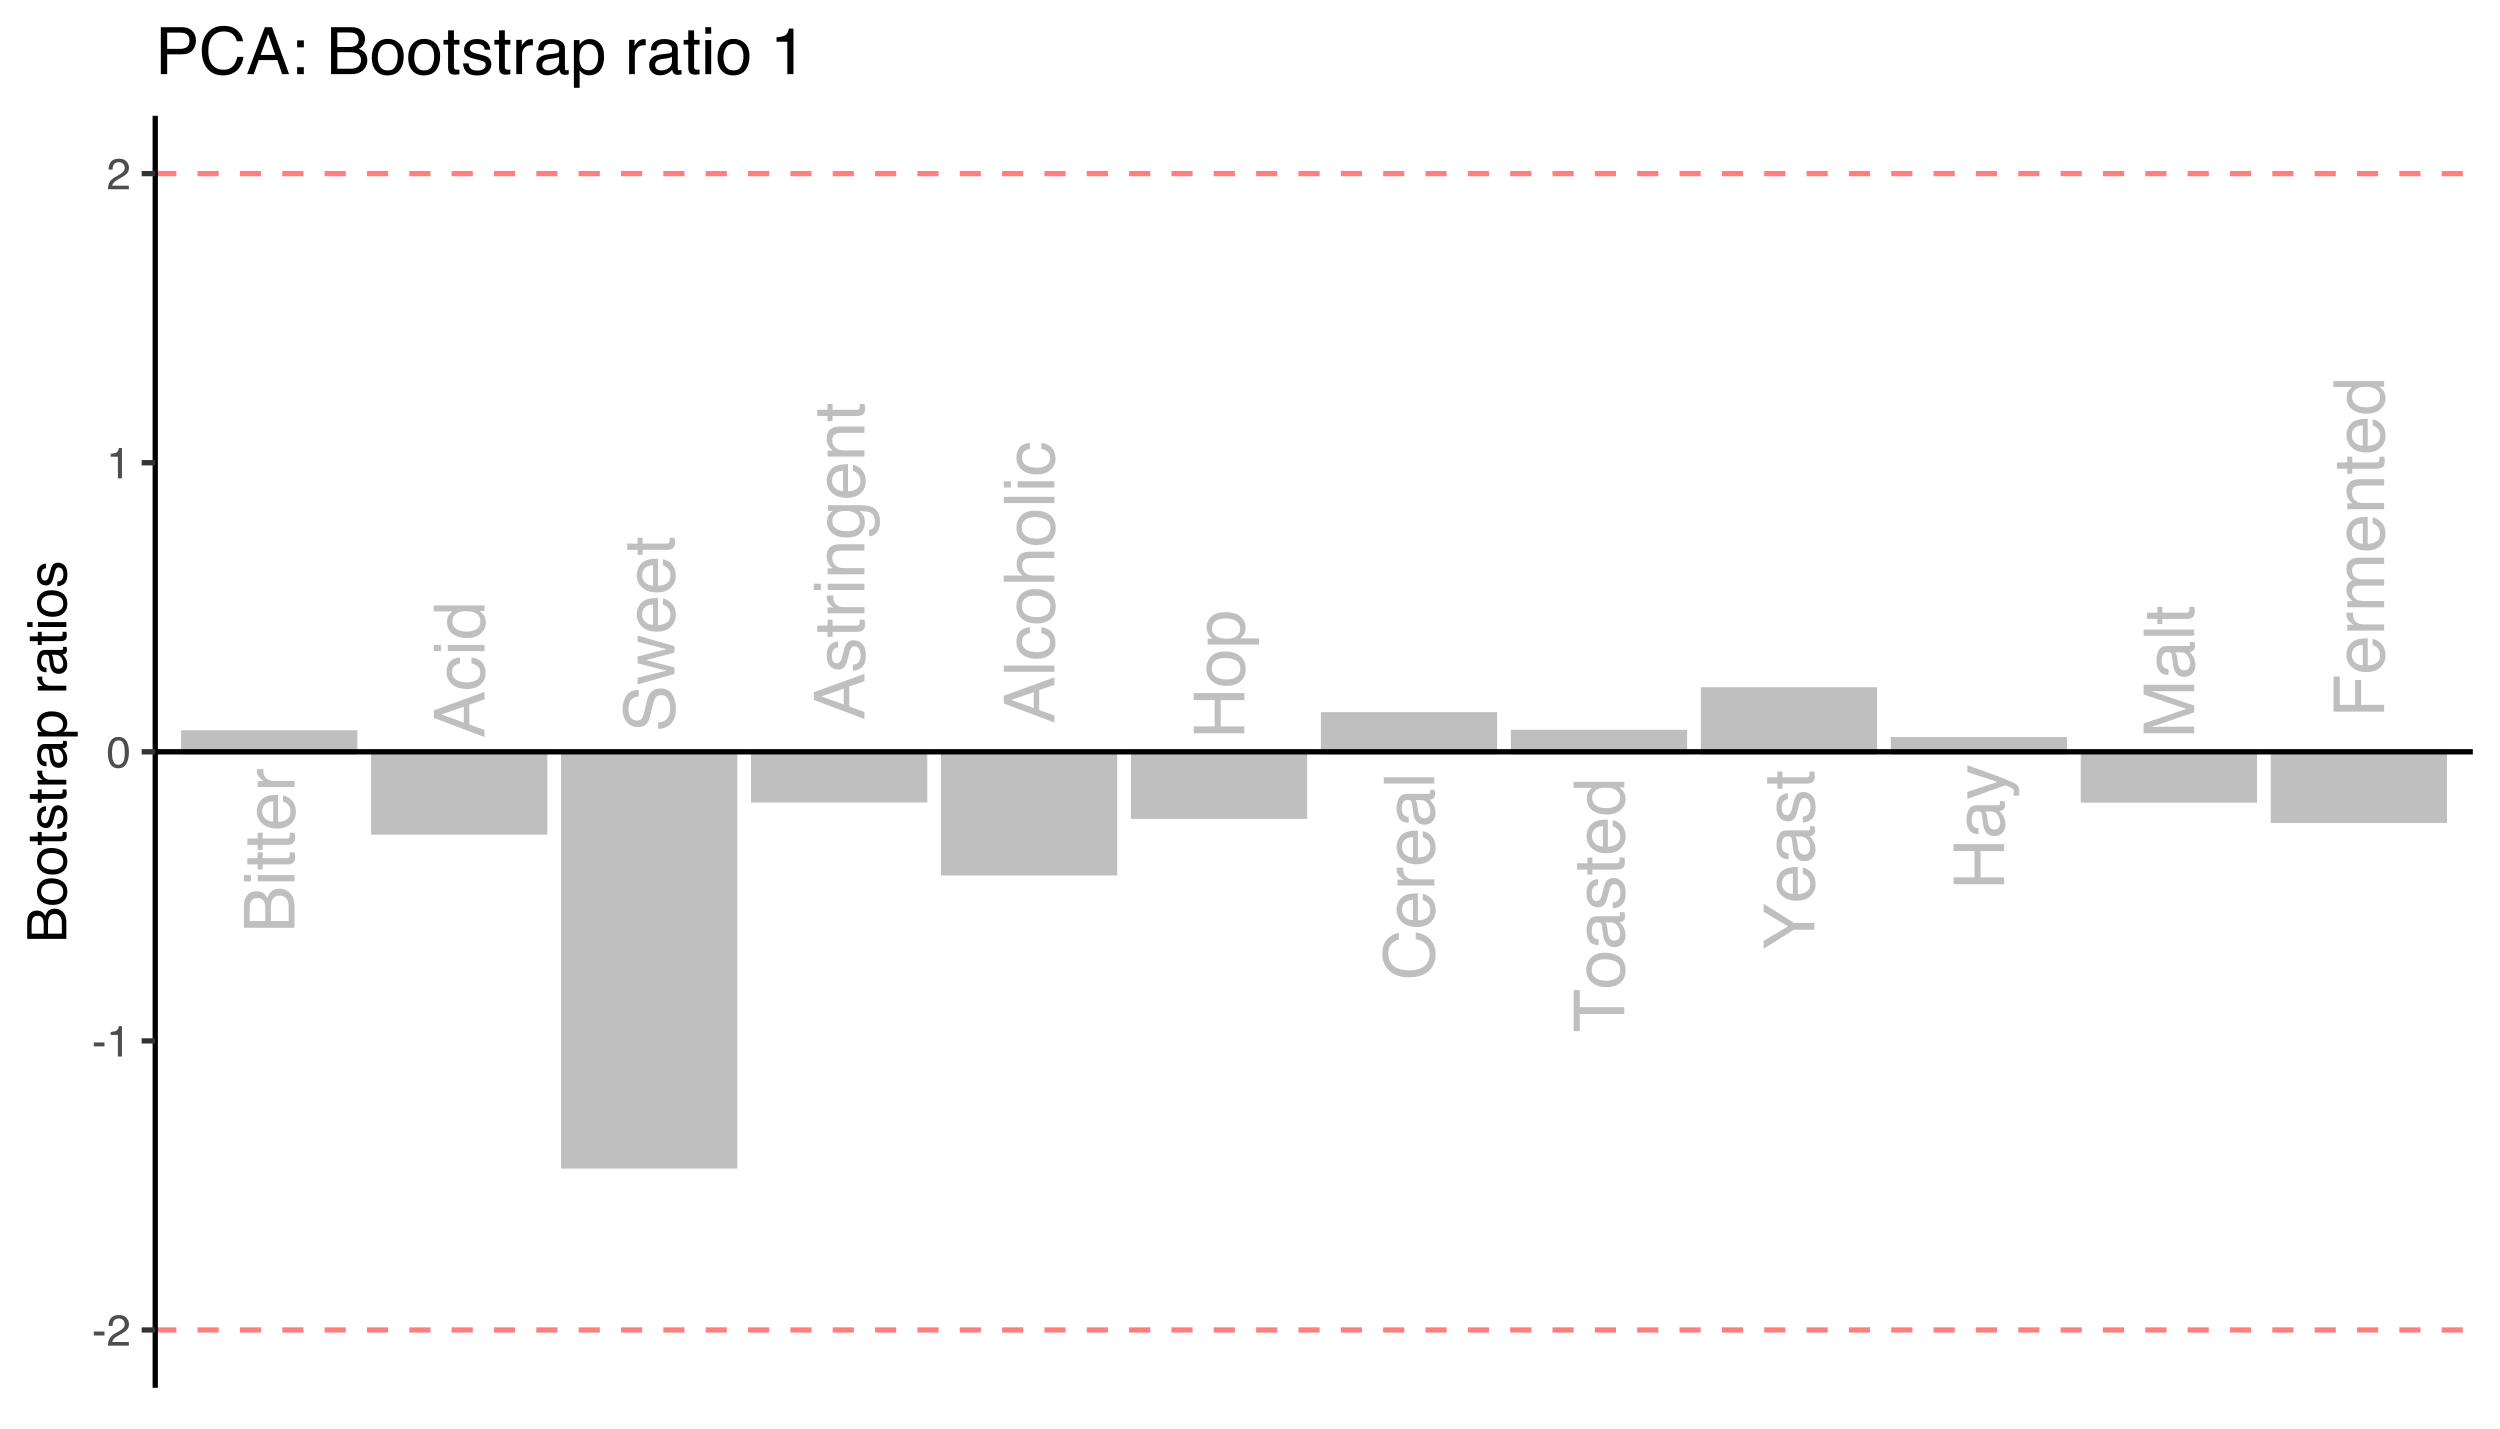 <?xml version="1.0" encoding="UTF-8"?>
<svg xmlns="http://www.w3.org/2000/svg" xmlns:xlink="http://www.w3.org/1999/xlink" width="504pt" height="288pt" viewBox="0 0 504 288" version="1.1">
<defs>
<g>
<symbol overflow="visible" id="glyph0-0">
<path style="stroke:none;" d="M 0 -0.453 L -10.203 -0.453 L -10.203 -8.547 L 0 -8.547 Z M -1.281 -7.281 L -8.922 -7.281 L -8.922 -1.734 L -1.281 -1.734 Z M -1.281 -7.281 "/>
</symbol>
<symbol overflow="visible" id="glyph0-1">
<path style="stroke:none;" d="M -5.891 -4.922 C -5.891 -5.504 -5.969 -5.957 -6.125 -6.281 C -6.383 -6.789 -6.844 -7.047 -7.5 -7.047 C -8.164 -7.047 -8.617 -6.773 -8.859 -6.234 C -8.984 -5.922 -9.047 -5.461 -9.047 -4.859 L -9.047 -2.406 L -5.891 -2.406 Z M -1.188 -5.375 C -1.188 -6.227 -1.43 -6.832 -1.922 -7.188 C -2.223 -7.414 -2.598 -7.531 -3.047 -7.531 C -3.785 -7.531 -4.285 -7.203 -4.547 -6.547 C -4.691 -6.191 -4.766 -5.723 -4.766 -5.141 L -4.766 -2.406 L -1.188 -2.406 Z M -10.203 -1.047 L -10.203 -5.422 C -10.203 -6.617 -9.844 -7.473 -9.125 -7.984 C -8.707 -8.273 -8.223 -8.422 -7.672 -8.422 C -7.023 -8.422 -6.5 -8.238 -6.094 -7.875 C -5.875 -7.688 -5.672 -7.41 -5.484 -7.047 C -5.285 -7.578 -5.062 -7.973 -4.812 -8.234 C -4.375 -8.691 -3.766 -8.922 -2.984 -8.922 C -2.328 -8.922 -1.727 -8.711 -1.188 -8.297 C -0.395 -7.68 0 -6.703 0 -5.359 L 0 -1.047 Z M -10.203 -1.047 "/>
</symbol>
<symbol overflow="visible" id="glyph0-2">
<path style="stroke:none;" d="M -7.406 -0.922 L -7.406 -2.188 L 0 -2.188 L 0 -0.922 Z M -10.203 -0.922 L -10.203 -2.188 L -8.781 -2.188 L -8.781 -0.922 Z M -10.203 -0.922 "/>
</symbol>
<symbol overflow="visible" id="glyph0-3">
<path style="stroke:none;" d="M -9.516 -1.172 L -9.516 -2.438 L -7.438 -2.438 L -7.438 -3.609 L -6.422 -3.609 L -6.422 -2.438 L -1.562 -2.438 C -1.301 -2.438 -1.129 -2.52 -1.047 -2.688 C -0.992 -2.789 -0.969 -2.957 -0.969 -3.188 C -0.969 -3.238 -0.969 -3.301 -0.969 -3.375 C -0.969 -3.445 -0.973 -3.523 -0.984 -3.609 L 0 -3.609 C 0.039 -3.473 0.07 -3.328 0.094 -3.172 C 0.113 -3.016 0.125 -2.848 0.125 -2.672 C 0.125 -2.086 -0.023 -1.691 -0.328 -1.484 C -0.629 -1.273 -1.02 -1.172 -1.5 -1.172 L -6.422 -1.172 L -6.422 -0.156 L -7.438 -0.156 L -7.438 -1.172 Z M -9.516 -1.172 "/>
</symbol>
<symbol overflow="visible" id="glyph0-4">
<path style="stroke:none;" d="M -7.609 -4.016 C -7.609 -4.535 -7.484 -5.047 -7.234 -5.547 C -6.984 -6.047 -6.66 -6.422 -6.266 -6.672 C -5.891 -6.922 -5.453 -7.086 -4.953 -7.172 C -4.609 -7.254 -4.062 -7.297 -3.312 -7.297 L -3.312 -1.844 C -2.562 -1.863 -1.957 -2.039 -1.5 -2.375 C -1.039 -2.707 -0.812 -3.223 -0.812 -3.922 C -0.812 -4.578 -1.031 -5.098 -1.469 -5.484 C -1.719 -5.703 -2.004 -5.859 -2.328 -5.953 L -2.328 -7.188 C -2.055 -7.156 -1.754 -7.047 -1.422 -6.859 C -1.086 -6.68 -0.812 -6.477 -0.594 -6.25 C -0.227 -5.863 0.02 -5.395 0.156 -4.844 C 0.227 -4.539 0.266 -4.195 0.266 -3.812 C 0.266 -2.895 -0.066 -2.113 -0.734 -1.469 C -1.41 -0.82 -2.359 -0.5 -3.578 -0.5 C -4.766 -0.5 -5.734 -0.82 -6.484 -1.469 C -7.234 -2.113 -7.609 -2.961 -7.609 -4.016 Z M -4.312 -6 C -4.852 -5.945 -5.285 -5.832 -5.609 -5.656 C -6.211 -5.312 -6.516 -4.738 -6.516 -3.938 C -6.516 -3.363 -6.305 -2.879 -5.891 -2.484 C -5.473 -2.098 -4.945 -1.895 -4.312 -1.875 Z M -7.609 -3.891 Z M -7.609 -3.891 "/>
</symbol>
<symbol overflow="visible" id="glyph0-5">
<path style="stroke:none;" d="M -7.438 -0.953 L -7.438 -2.141 L -6.156 -2.141 C -6.406 -2.234 -6.707 -2.469 -7.062 -2.844 C -7.426 -3.227 -7.609 -3.672 -7.609 -4.172 C -7.609 -4.191 -7.602 -4.227 -7.594 -4.281 C -7.594 -4.332 -7.582 -4.426 -7.562 -4.562 L -6.25 -4.562 C -6.258 -4.488 -6.266 -4.422 -6.266 -4.359 C -6.273 -4.297 -6.281 -4.227 -6.281 -4.156 C -6.281 -3.531 -6.078 -3.047 -5.672 -2.703 C -5.266 -2.367 -4.801 -2.203 -4.281 -2.203 L 0 -2.203 L 0 -0.953 Z M -7.438 -0.953 "/>
</symbol>
<symbol overflow="visible" id="glyph0-6">
<path style="stroke:none;" d="M -4.172 -6.312 L -8.688 -4.766 L -4.172 -3.125 Z M -10.203 -4.047 L -10.203 -5.609 L 0 -9.312 L 0 -7.797 L -3.062 -6.766 L -3.062 -2.734 L 0 -1.625 L 0 -0.203 Z M -10.203 -4.047 "/>
</symbol>
<symbol overflow="visible" id="glyph0-7">
<path style="stroke:none;" d="M -7.656 -3.781 C -7.656 -4.625 -7.445 -5.305 -7.031 -5.828 C -6.625 -6.348 -5.926 -6.664 -4.938 -6.781 L -4.938 -5.562 C -5.395 -5.488 -5.773 -5.316 -6.078 -5.047 C -6.379 -4.785 -6.531 -4.363 -6.531 -3.781 C -6.531 -2.988 -6.141 -2.422 -5.359 -2.078 C -4.859 -1.859 -4.238 -1.75 -3.5 -1.75 C -2.75 -1.75 -2.117 -1.906 -1.609 -2.219 C -1.109 -2.531 -0.859 -3.023 -0.859 -3.703 C -0.859 -4.223 -1.016 -4.633 -1.328 -4.938 C -1.648 -5.238 -2.082 -5.445 -2.625 -5.562 L -2.625 -6.781 C -1.645 -6.633 -0.926 -6.285 -0.469 -5.734 C -0.008 -5.18 0.219 -4.473 0.219 -3.609 C 0.219 -2.629 -0.133 -1.848 -0.844 -1.266 C -1.562 -0.691 -2.453 -0.406 -3.516 -0.406 C -4.816 -0.406 -5.832 -0.723 -6.562 -1.359 C -7.289 -1.992 -7.656 -2.801 -7.656 -3.781 Z M -7.609 -3.594 Z M -7.609 -3.594 "/>
</symbol>
<symbol overflow="visible" id="glyph0-8">
<path style="stroke:none;" d="M -3.625 -1.703 C -2.832 -1.703 -2.164 -1.867 -1.625 -2.203 C -1.094 -2.547 -0.828 -3.094 -0.828 -3.844 C -0.828 -4.414 -1.07 -4.891 -1.562 -5.266 C -2.062 -5.641 -2.781 -5.828 -3.719 -5.828 C -4.656 -5.828 -5.348 -5.633 -5.797 -5.25 C -6.254 -4.863 -6.484 -4.391 -6.484 -3.828 C -6.484 -3.191 -6.238 -2.676 -5.75 -2.281 C -5.27 -1.895 -4.562 -1.703 -3.625 -1.703 Z M -7.562 -3.594 C -7.562 -4.156 -7.441 -4.629 -7.203 -5.016 C -7.066 -5.242 -6.828 -5.5 -6.484 -5.781 L -10.234 -5.781 L -10.234 -6.984 L 0 -6.984 L 0 -5.859 L -1.031 -5.859 C -0.57 -5.566 -0.238 -5.219 -0.031 -4.812 C 0.164 -4.414 0.266 -3.961 0.266 -3.453 C 0.266 -2.617 -0.082 -1.898 -0.781 -1.297 C -1.477 -0.691 -2.406 -0.391 -3.562 -0.391 C -4.645 -0.391 -5.582 -0.664 -6.375 -1.219 C -7.164 -1.77 -7.562 -2.562 -7.562 -3.594 Z M -7.562 -3.594 "/>
</symbol>
<symbol overflow="visible" id="glyph0-9">
<path style="stroke:none;" d="M -3.297 -1.984 C -2.711 -2.016 -2.238 -2.148 -1.875 -2.391 C -1.207 -2.848 -0.875 -3.656 -0.875 -4.812 C -0.875 -5.332 -0.945 -5.805 -1.094 -6.234 C -1.375 -7.055 -1.883 -7.469 -2.625 -7.469 C -3.188 -7.469 -3.582 -7.297 -3.812 -6.953 C -4.051 -6.598 -4.254 -6.047 -4.422 -5.297 L -4.734 -3.922 C -4.941 -3.016 -5.164 -2.375 -5.406 -2 C -5.832 -1.352 -6.469 -1.031 -7.312 -1.031 C -8.227 -1.031 -8.977 -1.348 -9.562 -1.984 C -10.156 -2.617 -10.453 -3.516 -10.453 -4.672 C -10.453 -5.742 -10.191 -6.648 -9.672 -7.391 C -9.16 -8.141 -8.336 -8.516 -7.203 -8.516 L -7.203 -7.219 C -7.754 -7.145 -8.176 -7 -8.469 -6.781 C -9 -6.352 -9.266 -5.633 -9.266 -4.625 C -9.266 -3.812 -9.094 -3.227 -8.75 -2.875 C -8.406 -2.52 -8.004 -2.344 -7.547 -2.344 C -7.047 -2.344 -6.68 -2.551 -6.453 -2.969 C -6.305 -3.238 -6.125 -3.852 -5.906 -4.812 L -5.578 -6.25 C -5.422 -6.938 -5.203 -7.469 -4.922 -7.844 C -4.453 -8.488 -3.766 -8.812 -2.859 -8.812 C -1.723 -8.812 -0.91 -8.398 -0.422 -7.578 C 0.055 -6.766 0.297 -5.812 0.297 -4.719 C 0.297 -3.445 -0.023 -2.457 -0.672 -1.75 C -1.316 -1.031 -2.191 -0.676 -3.297 -0.688 Z M -10.484 -4.781 Z M -10.484 -4.781 "/>
</symbol>
<symbol overflow="visible" id="glyph0-10">
<path style="stroke:none;" d="M -7.438 -1.5 L -1.578 -2.922 L -7.438 -4.375 L -7.438 -5.781 L -1.609 -7.234 L -7.438 -8.75 L -7.438 -10 L 0 -7.844 L 0 -6.547 L -5.75 -5.031 L 0 -3.562 L 0 -2.266 L -7.438 -0.125 Z M -7.438 -1.5 "/>
</symbol>
<symbol overflow="visible" id="glyph0-11">
<path style="stroke:none;" d="M -2.328 -1.656 C -1.91 -1.695 -1.594 -1.801 -1.375 -1.969 C -0.969 -2.281 -0.766 -2.828 -0.766 -3.609 C -0.766 -4.066 -0.863 -4.473 -1.062 -4.828 C -1.27 -5.18 -1.582 -5.359 -2 -5.359 C -2.32 -5.359 -2.566 -5.219 -2.734 -4.938 C -2.836 -4.758 -2.957 -4.398 -3.094 -3.859 L -3.344 -2.875 C -3.5 -2.238 -3.672 -1.77 -3.859 -1.469 C -4.203 -0.938 -4.672 -0.672 -5.266 -0.672 C -5.973 -0.672 -6.539 -0.922 -6.969 -1.422 C -7.406 -1.93 -7.625 -2.613 -7.625 -3.469 C -7.625 -4.594 -7.297 -5.398 -6.641 -5.891 C -6.223 -6.203 -5.773 -6.352 -5.297 -6.344 L -5.297 -5.172 C -5.578 -5.141 -5.832 -5.035 -6.062 -4.859 C -6.395 -4.578 -6.562 -4.082 -6.562 -3.375 C -6.562 -2.906 -6.469 -2.547 -6.281 -2.297 C -6.102 -2.055 -5.867 -1.938 -5.578 -1.938 C -5.254 -1.938 -4.992 -2.098 -4.797 -2.422 C -4.68 -2.598 -4.578 -2.867 -4.484 -3.234 L -4.297 -4.062 C -4.078 -4.957 -3.863 -5.555 -3.656 -5.859 C -3.344 -6.348 -2.844 -6.594 -2.156 -6.594 C -1.488 -6.594 -0.914 -6.344 -0.438 -5.844 C 0.039 -5.344 0.281 -4.578 0.281 -3.547 C 0.281 -2.441 0.031 -1.656 -0.469 -1.188 C -0.969 -0.727 -1.586 -0.484 -2.328 -0.453 Z M -7.609 -3.5 Z M -7.609 -3.5 "/>
</symbol>
<symbol overflow="visible" id="glyph0-12">
<path style="stroke:none;" d="M -7.438 -0.922 L -7.438 -2.109 L -6.375 -2.109 C -6.812 -2.453 -7.125 -2.82 -7.312 -3.219 C -7.508 -3.613 -7.609 -4.051 -7.609 -4.531 C -7.609 -5.582 -7.238 -6.297 -6.5 -6.672 C -6.094 -6.879 -5.516 -6.984 -4.766 -6.984 L 0 -6.984 L 0 -5.703 L -4.688 -5.703 C -5.133 -5.703 -5.5 -5.633 -5.781 -5.5 C -6.25 -5.281 -6.484 -4.879 -6.484 -4.297 C -6.484 -4.004 -6.453 -3.758 -6.391 -3.562 C -6.285 -3.227 -6.082 -2.93 -5.781 -2.672 C -5.531 -2.461 -5.273 -2.328 -5.016 -2.266 C -4.754 -2.203 -4.379 -2.172 -3.891 -2.172 L 0 -2.172 L 0 -0.922 Z M -7.609 -3.859 Z M -7.609 -3.859 "/>
</symbol>
<symbol overflow="visible" id="glyph0-13">
<path style="stroke:none;" d="M -7.562 -3.547 C -7.562 -4.129 -7.422 -4.633 -7.141 -5.062 C -6.973 -5.301 -6.734 -5.547 -6.422 -5.797 L -7.359 -5.797 L -7.359 -6.938 L -0.609 -6.938 C 0.336 -6.938 1.082 -6.801 1.625 -6.531 C 2.633 -6.008 3.141 -5.031 3.141 -3.594 C 3.141 -2.789 2.957 -2.113 2.594 -1.562 C 2.238 -1.02 1.68 -0.719 0.922 -0.656 L 0.922 -1.922 C 1.254 -1.984 1.508 -2.102 1.688 -2.281 C 1.969 -2.562 2.109 -3.004 2.109 -3.609 C 2.109 -4.566 1.77 -5.195 1.094 -5.5 C 0.695 -5.676 -0.008 -5.754 -1.031 -5.734 C -0.656 -5.484 -0.375 -5.18 -0.188 -4.828 C 0 -4.484 0.094 -4.02 0.094 -3.438 C 0.094 -2.633 -0.191 -1.93 -0.766 -1.328 C -1.336 -0.723 -2.285 -0.422 -3.609 -0.422 C -4.848 -0.422 -5.816 -0.723 -6.516 -1.328 C -7.211 -1.941 -7.562 -2.68 -7.562 -3.547 Z M -3.75 -5.797 C -4.664 -5.797 -5.348 -5.602 -5.797 -5.219 C -6.242 -4.844 -6.469 -4.359 -6.469 -3.766 C -6.469 -2.891 -6.055 -2.289 -5.234 -1.969 C -4.785 -1.789 -4.207 -1.703 -3.5 -1.703 C -2.664 -1.703 -2.031 -1.875 -1.594 -2.219 C -1.156 -2.562 -0.938 -3.02 -0.938 -3.594 C -0.938 -4.488 -1.336 -5.117 -2.141 -5.484 C -2.598 -5.691 -3.133 -5.797 -3.75 -5.797 Z M -7.609 -3.688 Z M -7.609 -3.688 "/>
</symbol>
<symbol overflow="visible" id="glyph0-14">
<path style="stroke:none;" d="M -10.203 -0.953 L -10.203 -2.203 L 0 -2.203 L 0 -0.953 Z M -10.203 -0.953 "/>
</symbol>
<symbol overflow="visible" id="glyph0-15">
<path style="stroke:none;" d="M -0.812 -3.859 C -0.812 -4.691 -1.125 -5.258 -1.75 -5.562 C -2.375 -5.875 -3.07 -6.031 -3.844 -6.031 C -4.531 -6.031 -5.094 -5.922 -5.531 -5.703 C -6.219 -5.348 -6.562 -4.738 -6.562 -3.875 C -6.562 -3.113 -6.27 -2.555 -5.688 -2.203 C -5.102 -1.859 -4.398 -1.688 -3.578 -1.688 C -2.785 -1.688 -2.125 -1.859 -1.594 -2.203 C -1.07 -2.555 -0.812 -3.109 -0.812 -3.859 Z M -7.656 -3.922 C -7.656 -4.879 -7.332 -5.688 -6.688 -6.344 C -6.051 -7.008 -5.113 -7.344 -3.875 -7.344 C -2.676 -7.344 -1.688 -7.051 -0.906 -6.469 C -0.125 -5.883 0.266 -4.977 0.266 -3.75 C 0.266 -2.727 -0.078 -1.914 -0.766 -1.312 C -1.461 -0.707 -2.395 -0.406 -3.562 -0.406 C -4.801 -0.406 -5.789 -0.723 -6.531 -1.359 C -7.281 -1.992 -7.656 -2.848 -7.656 -3.922 Z M -7.609 -3.875 Z M -7.609 -3.875 "/>
</symbol>
<symbol overflow="visible" id="glyph0-16">
<path style="stroke:none;" d="M -10.234 -0.922 L -10.234 -2.172 L -6.422 -2.172 C -6.797 -2.461 -7.062 -2.727 -7.219 -2.969 C -7.477 -3.363 -7.609 -3.863 -7.609 -4.469 C -7.609 -5.551 -7.234 -6.285 -6.484 -6.672 C -6.066 -6.879 -5.492 -6.984 -4.766 -6.984 L 0 -6.984 L 0 -5.688 L -4.688 -5.688 C -5.227 -5.688 -5.629 -5.617 -5.891 -5.484 C -6.297 -5.254 -6.5 -4.828 -6.5 -4.203 C -6.5 -3.691 -6.316 -3.223 -5.953 -2.797 C -5.598 -2.379 -4.926 -2.172 -3.938 -2.172 L 0 -2.172 L 0 -0.922 Z M -10.234 -0.922 "/>
</symbol>
<symbol overflow="visible" id="glyph0-17">
<path style="stroke:none;" d="M -10.203 -1.125 L -10.203 -2.516 L -5.984 -2.516 L -5.984 -7.812 L -10.203 -7.812 L -10.203 -9.219 L 0 -9.219 L 0 -7.812 L -4.766 -7.812 L -4.766 -2.516 L 0 -2.516 L 0 -1.125 Z M -10.203 -1.125 "/>
</symbol>
<symbol overflow="visible" id="glyph0-18">
<path style="stroke:none;" d="M -0.844 -4.047 C -0.844 -4.629 -1.086 -5.113 -1.578 -5.5 C -2.066 -5.895 -2.797 -6.094 -3.766 -6.094 C -4.359 -6.094 -4.867 -6.004 -5.297 -5.828 C -6.109 -5.504 -6.516 -4.91 -6.516 -4.047 C -6.516 -3.18 -6.082 -2.594 -5.219 -2.281 C -4.758 -2.102 -4.172 -2.016 -3.453 -2.016 C -2.879 -2.016 -2.395 -2.102 -2 -2.281 C -1.227 -2.602 -0.844 -3.191 -0.844 -4.047 Z M -7.406 -0.812 L -7.406 -2.031 L -6.422 -2.031 C -6.754 -2.281 -7.016 -2.555 -7.203 -2.859 C -7.473 -3.273 -7.609 -3.77 -7.609 -4.344 C -7.609 -5.188 -7.285 -5.898 -6.641 -6.484 C -5.992 -7.066 -5.07 -7.359 -3.875 -7.359 C -2.258 -7.359 -1.102 -6.938 -0.406 -6.094 C 0.031 -5.562 0.25 -4.938 0.25 -4.219 C 0.25 -3.656 0.125 -3.188 -0.125 -2.812 C -0.258 -2.594 -0.492 -2.344 -0.828 -2.062 L 2.969 -2.062 L 2.969 -0.812 Z M -7.406 -0.812 "/>
</symbol>
<symbol overflow="visible" id="glyph0-19">
<path style="stroke:none;" d="M -10.484 -5.375 C -10.484 -6.664 -10.141 -7.664 -9.453 -8.375 C -8.773 -9.094 -8.004 -9.492 -7.141 -9.578 L -7.141 -8.234 C -7.797 -8.078 -8.316 -7.77 -8.703 -7.312 C -9.086 -6.852 -9.281 -6.211 -9.281 -5.391 C -9.281 -4.391 -8.926 -3.578 -8.219 -2.953 C -7.508 -2.336 -6.426 -2.031 -4.969 -2.031 C -3.781 -2.031 -2.812 -2.305 -2.062 -2.859 C -1.32 -3.422 -0.953 -4.254 -0.953 -5.359 C -0.953 -6.379 -1.344 -7.156 -2.125 -7.688 C -2.539 -7.969 -3.082 -8.18 -3.75 -8.328 L -3.75 -9.672 C -2.676 -9.547 -1.773 -9.148 -1.047 -8.484 C -0.172 -7.672 0.266 -6.578 0.266 -5.203 C 0.266 -4.016 -0.094 -3.02 -0.812 -2.219 C -1.758 -1.156 -3.223 -0.625 -5.203 -0.625 C -6.711 -0.625 -7.945 -1.02 -8.906 -1.812 C -9.957 -2.676 -10.484 -3.863 -10.484 -5.375 Z M -10.484 -5.109 Z M -10.484 -5.109 "/>
</symbol>
<symbol overflow="visible" id="glyph0-20">
<path style="stroke:none;" d="M -1.984 -1.875 C -1.617 -1.875 -1.332 -2.004 -1.125 -2.266 C -0.914 -2.535 -0.812 -2.848 -0.812 -3.203 C -0.812 -3.641 -0.914 -4.066 -1.125 -4.484 C -1.457 -5.18 -2.008 -5.531 -2.781 -5.531 L -3.781 -5.531 C -3.688 -5.375 -3.602 -5.176 -3.531 -4.938 C -3.469 -4.695 -3.426 -4.461 -3.406 -4.234 L -3.312 -3.469 C -3.25 -3.02 -3.148 -2.68 -3.016 -2.453 C -2.797 -2.066 -2.453 -1.875 -1.984 -1.875 Z M -4.5 -4.906 C -4.539 -5.188 -4.66 -5.379 -4.859 -5.484 C -4.973 -5.535 -5.133 -5.562 -5.344 -5.562 C -5.77 -5.562 -6.078 -5.41 -6.266 -5.109 C -6.461 -4.805 -6.562 -4.367 -6.562 -3.797 C -6.562 -3.148 -6.383 -2.691 -6.031 -2.422 C -5.832 -2.266 -5.547 -2.164 -5.172 -2.125 L -5.172 -0.953 C -6.086 -0.973 -6.723 -1.27 -7.078 -1.844 C -7.43 -2.414 -7.609 -3.078 -7.609 -3.828 C -7.609 -4.703 -7.441 -5.414 -7.109 -5.969 C -6.773 -6.508 -6.258 -6.781 -5.562 -6.781 L -1.281 -6.781 C -1.145 -6.781 -1.035 -6.805 -0.953 -6.859 C -0.879 -6.91 -0.844 -7.02 -0.844 -7.188 C -0.844 -7.25 -0.848 -7.312 -0.859 -7.375 C -0.867 -7.445 -0.879 -7.523 -0.891 -7.609 L 0.031 -7.609 C 0.094 -7.41 0.129 -7.258 0.141 -7.156 C 0.148 -7.051 0.156 -6.91 0.156 -6.734 C 0.156 -6.305 0.004 -5.992 -0.297 -5.797 C -0.461 -5.703 -0.691 -5.633 -0.984 -5.594 C -0.648 -5.332 -0.359 -4.961 -0.109 -4.484 C 0.129 -4.016 0.25 -3.492 0.25 -2.922 C 0.25 -2.223 0.039 -1.656 -0.375 -1.219 C -0.789 -0.781 -1.316 -0.562 -1.953 -0.562 C -2.641 -0.562 -3.172 -0.773 -3.547 -1.203 C -3.93 -1.641 -4.164 -2.207 -4.25 -2.906 Z M -7.609 -3.859 Z M -7.609 -3.859 "/>
</symbol>
<symbol overflow="visible" id="glyph0-21">
<path style="stroke:none;" d="M -10.203 -8.5 L -8.984 -8.5 L -8.984 -5.062 L 0 -5.062 L 0 -3.672 L -8.984 -3.672 L -8.984 -0.234 L -10.203 -0.234 Z M -10.203 -8.5 "/>
</symbol>
<symbol overflow="visible" id="glyph0-22">
<path style="stroke:none;" d="M -10.203 -0.297 L -10.203 -1.906 L -5.297 -4.828 L -10.203 -7.766 L -10.203 -9.375 L -4.109 -5.531 L 0 -5.531 L 0 -4.141 L -4.109 -4.141 Z M -10.203 -4.859 Z M -10.203 -4.859 "/>
</symbol>
<symbol overflow="visible" id="glyph0-23">
<path style="stroke:none;" d="M -7.438 -5.562 L -7.438 -6.938 C -6.957 -6.758 -5.867 -6.367 -4.172 -5.766 C -2.891 -5.316 -1.848 -4.938 -1.047 -4.625 C 0.848 -3.906 2.004 -3.395 2.422 -3.094 C 2.836 -2.801 3.047 -2.297 3.047 -1.578 C 3.047 -1.398 3.035 -1.266 3.016 -1.172 C 3.004 -1.078 2.984 -0.957 2.953 -0.812 L 1.812 -0.812 C 1.875 -1.031 1.91 -1.188 1.922 -1.281 C 1.93 -1.383 1.938 -1.473 1.938 -1.547 C 1.938 -1.773 1.898 -1.941 1.828 -2.047 C 1.754 -2.16 1.66 -2.254 1.547 -2.328 C 1.516 -2.359 1.328 -2.441 0.984 -2.578 C 0.641 -2.723 0.383 -2.828 0.219 -2.891 L -7.438 -0.141 L -7.438 -1.562 L -1.375 -3.562 Z M -7.609 -3.547 Z M -7.609 -3.547 "/>
</symbol>
<symbol overflow="visible" id="glyph0-24">
<path style="stroke:none;" d="M -10.203 -1.047 L -10.203 -3.031 L -1.578 -5.953 L -10.203 -8.859 L -10.203 -10.828 L 0 -10.828 L 0 -9.516 L -6.016 -9.516 C -6.223 -9.516 -6.566 -9.52 -7.047 -9.531 C -7.535 -9.539 -8.055 -9.547 -8.609 -9.547 L 0 -6.625 L 0 -5.266 L -8.609 -2.328 L -8.297 -2.328 C -8.047 -2.328 -7.66 -2.332 -7.141 -2.344 C -6.629 -2.363 -6.254 -2.375 -6.016 -2.375 L 0 -2.375 L 0 -1.047 Z M -10.203 -1.047 "/>
</symbol>
<symbol overflow="visible" id="glyph0-25">
<path style="stroke:none;" d="M -10.203 -1.219 L -10.203 -8.297 L -8.953 -8.297 L -8.953 -2.594 L -5.859 -2.594 L -5.859 -7.609 L -4.641 -7.609 L -4.641 -2.594 L 0 -2.594 L 0 -1.219 Z M -10.203 -1.219 "/>
</symbol>
<symbol overflow="visible" id="glyph0-26">
<path style="stroke:none;" d="M -7.438 -0.922 L -7.438 -2.156 L -6.375 -2.156 C -6.738 -2.445 -7.004 -2.711 -7.172 -2.953 C -7.461 -3.367 -7.609 -3.836 -7.609 -4.359 C -7.609 -4.953 -7.461 -5.43 -7.172 -5.797 C -7.004 -5.992 -6.754 -6.176 -6.422 -6.344 C -6.828 -6.625 -7.125 -6.953 -7.312 -7.328 C -7.508 -7.703 -7.609 -8.125 -7.609 -8.594 C -7.609 -9.594 -7.242 -10.27 -6.516 -10.625 C -6.129 -10.82 -5.609 -10.922 -4.953 -10.922 L 0 -10.922 L 0 -9.625 L -5.172 -9.625 C -5.66 -9.625 -6 -9.5 -6.188 -9.25 C -6.375 -9 -6.469 -8.695 -6.469 -8.344 C -6.469 -7.852 -6.301 -7.43 -5.969 -7.078 C -5.645 -6.723 -5.098 -6.547 -4.328 -6.547 L 0 -6.547 L 0 -5.281 L -4.859 -5.281 C -5.359 -5.281 -5.723 -5.219 -5.953 -5.094 C -6.305 -4.906 -6.484 -4.551 -6.484 -4.031 C -6.484 -3.562 -6.297 -3.133 -5.922 -2.75 C -5.555 -2.363 -4.895 -2.172 -3.938 -2.172 L 0 -2.172 L 0 -0.922 Z M -7.438 -0.922 "/>
</symbol>
<symbol overflow="visible" id="glyph1-0">
<path style="stroke:none;" d="M 0.281 0 L 0.281 -6.312 L 5.297 -6.312 L 5.297 0 Z M 4.5 -0.797 L 4.5 -5.516 L 1.078 -5.516 L 1.078 -0.797 Z M 4.5 -0.797 "/>
</symbol>
<symbol overflow="visible" id="glyph1-1">
<path style="stroke:none;" d="M 0.359 -2.844 L 2.516 -2.844 L 2.516 -2.047 L 0.359 -2.047 Z M 0.359 -2.844 "/>
</symbol>
<symbol overflow="visible" id="glyph1-2">
<path style="stroke:none;" d="M 0.281 0 C 0.301 -0.531 0.406 -0.988 0.594 -1.375 C 0.789 -1.77 1.164 -2.129 1.719 -2.453 L 2.547 -2.922 C 2.91 -3.141 3.164 -3.328 3.312 -3.484 C 3.551 -3.711 3.672 -3.984 3.672 -4.297 C 3.672 -4.648 3.562 -4.93 3.344 -5.141 C 3.133 -5.359 2.848 -5.469 2.484 -5.469 C 1.961 -5.469 1.598 -5.266 1.391 -4.859 C 1.285 -4.648 1.227 -4.352 1.219 -3.969 L 0.422 -3.969 C 0.43 -4.5 0.531 -4.938 0.719 -5.281 C 1.051 -5.875 1.645 -6.172 2.5 -6.172 C 3.195 -6.172 3.707 -5.977 4.031 -5.594 C 4.363 -5.219 4.531 -4.797 4.531 -4.328 C 4.531 -3.836 4.352 -3.414 4 -3.062 C 3.801 -2.863 3.441 -2.617 2.922 -2.328 L 2.344 -2 C 2.062 -1.844 1.836 -1.695 1.672 -1.562 C 1.391 -1.312 1.211 -1.035 1.141 -0.734 L 4.5 -0.734 L 4.5 0 Z M 0.281 0 "/>
</symbol>
<symbol overflow="visible" id="glyph1-3">
<path style="stroke:none;" d="M 0.844 -4.359 L 0.844 -4.953 C 1.395 -5.004 1.781 -5.094 2 -5.219 C 2.227 -5.344 2.395 -5.645 2.5 -6.125 L 3.109 -6.125 L 3.109 0 L 2.297 0 L 2.297 -4.359 Z M 0.844 -4.359 "/>
</symbol>
<symbol overflow="visible" id="glyph1-4">
<path style="stroke:none;" d="M 2.375 -6.156 C 3.176 -6.156 3.754 -5.828 4.109 -5.172 C 4.379 -4.66 4.516 -3.961 4.516 -3.078 C 4.516 -2.242 4.391 -1.555 4.141 -1.016 C 3.785 -0.223 3.195 0.172 2.375 0.172 C 1.633 0.172 1.082 -0.148 0.719 -0.797 C 0.426 -1.328 0.281 -2.047 0.281 -2.953 C 0.281 -3.648 0.367 -4.25 0.547 -4.75 C 0.879 -5.688 1.488 -6.156 2.375 -6.156 Z M 2.375 -0.531 C 2.77 -0.531 3.086 -0.707 3.328 -1.062 C 3.566 -1.426 3.688 -2.086 3.688 -3.047 C 3.688 -3.754 3.598 -4.332 3.422 -4.781 C 3.254 -5.227 2.922 -5.453 2.422 -5.453 C 1.973 -5.453 1.641 -5.238 1.422 -4.812 C 1.211 -4.383 1.109 -3.754 1.109 -2.922 C 1.109 -2.297 1.176 -1.789 1.312 -1.406 C 1.52 -0.82 1.875 -0.531 2.375 -0.531 Z M 2.375 -0.531 "/>
</symbol>
<symbol overflow="visible" id="glyph2-0">
<path style="stroke:none;" d="M 0 -0.359 L -7.891 -0.359 L -7.891 -6.625 L 0 -6.625 Z M -0.984 -5.625 L -6.906 -5.625 L -6.906 -1.344 L -0.984 -1.344 Z M -0.984 -5.625 "/>
</symbol>
<symbol overflow="visible" id="glyph2-1">
<path style="stroke:none;" d="M -4.562 -3.797 C -4.562 -4.254 -4.625 -4.609 -4.75 -4.859 C -4.938 -5.254 -5.289 -5.453 -5.812 -5.453 C -6.32 -5.453 -6.664 -5.238 -6.844 -4.812 C -6.945 -4.582 -7 -4.234 -7 -3.766 L -7 -1.859 L -4.562 -1.859 Z M -0.906 -4.156 C -0.906 -4.812 -1.098 -5.281 -1.484 -5.562 C -1.723 -5.738 -2.016 -5.828 -2.359 -5.828 C -2.93 -5.828 -3.32 -5.57 -3.531 -5.062 C -3.633 -4.789 -3.688 -4.43 -3.688 -3.984 L -3.688 -1.859 L -0.906 -1.859 Z M -7.891 -0.812 L -7.891 -4.203 C -7.891 -5.129 -7.613 -5.785 -7.062 -6.172 C -6.738 -6.398 -6.363 -6.516 -5.938 -6.516 C -5.438 -6.516 -5.023 -6.375 -4.703 -6.094 C -4.535 -5.945 -4.383 -5.734 -4.25 -5.453 C -4.094 -5.859 -3.922 -6.16 -3.734 -6.359 C -3.391 -6.711 -2.91 -6.891 -2.297 -6.891 C -1.797 -6.891 -1.336 -6.734 -0.922 -6.422 C -0.305 -5.941 0 -5.18 0 -4.141 L 0 -0.812 Z M -7.891 -0.812 "/>
</symbol>
<symbol overflow="visible" id="glyph2-2">
<path style="stroke:none;" d="M -0.625 -2.984 C -0.625 -3.629 -0.863 -4.07 -1.344 -4.312 C -1.832 -4.551 -2.375 -4.672 -2.969 -4.672 C -3.508 -4.672 -3.945 -4.582 -4.281 -4.406 C -4.812 -4.133 -5.078 -3.664 -5.078 -3 C -5.078 -2.406 -4.848 -1.973 -4.391 -1.703 C -3.941 -1.441 -3.398 -1.312 -2.766 -1.312 C -2.148 -1.312 -1.641 -1.441 -1.234 -1.703 C -0.828 -1.973 -0.625 -2.398 -0.625 -2.984 Z M -5.922 -3.031 C -5.922 -3.77 -5.672 -4.395 -5.172 -4.906 C -4.68 -5.414 -3.957 -5.672 -3 -5.672 C -2.07 -5.672 -1.305 -5.445 -0.703 -5 C -0.098 -4.551 0.203 -3.852 0.203 -2.906 C 0.203 -2.113 -0.062 -1.484 -0.594 -1.016 C -1.125 -0.547 -1.844 -0.312 -2.75 -0.312 C -3.719 -0.312 -4.488 -0.555 -5.062 -1.047 C -5.633 -1.535 -5.922 -2.195 -5.922 -3.031 Z M -5.891 -3 Z M -5.891 -3 "/>
</symbol>
<symbol overflow="visible" id="glyph2-3">
<path style="stroke:none;" d="M -7.359 -0.906 L -7.359 -1.875 L -5.75 -1.875 L -5.75 -2.797 L -4.969 -2.797 L -4.969 -1.875 L -1.203 -1.875 C -1.004 -1.875 -0.875 -1.941 -0.812 -2.078 C -0.77 -2.16 -0.75 -2.285 -0.75 -2.453 C -0.75 -2.504 -0.75 -2.555 -0.75 -2.609 C -0.75 -2.66 -0.754 -2.723 -0.766 -2.797 L 0 -2.797 C 0.031 -2.68 0.051 -2.562 0.062 -2.438 C 0.082 -2.32 0.094 -2.195 0.094 -2.062 C 0.094 -1.613 -0.02 -1.305 -0.25 -1.141 C -0.488 -0.984 -0.789 -0.906 -1.156 -0.906 L -4.969 -0.906 L -4.969 -0.125 L -5.75 -0.125 L -5.75 -0.906 Z M -7.359 -0.906 "/>
</symbol>
<symbol overflow="visible" id="glyph2-4">
<path style="stroke:none;" d="M -1.812 -1.281 C -1.488 -1.312 -1.238 -1.395 -1.062 -1.531 C -0.75 -1.77 -0.594 -2.191 -0.594 -2.797 C -0.594 -3.148 -0.672 -3.461 -0.828 -3.734 C -0.984 -4.004 -1.223 -4.141 -1.547 -4.141 C -1.797 -4.141 -1.984 -4.031 -2.109 -3.812 C -2.191 -3.676 -2.285 -3.398 -2.391 -2.984 L -2.578 -2.219 C -2.703 -1.727 -2.836 -1.367 -2.984 -1.141 C -3.254 -0.723 -3.617 -0.516 -4.078 -0.516 C -4.617 -0.516 -5.055 -0.707 -5.391 -1.094 C -5.734 -1.488 -5.906 -2.02 -5.906 -2.688 C -5.906 -3.551 -5.648 -4.176 -5.141 -4.562 C -4.816 -4.801 -4.469 -4.914 -4.094 -4.906 L -4.094 -4 C -4.312 -3.977 -4.508 -3.898 -4.688 -3.766 C -4.945 -3.547 -5.078 -3.16 -5.078 -2.609 C -5.078 -2.242 -5.004 -1.969 -4.859 -1.781 C -4.723 -1.594 -4.539 -1.5 -4.312 -1.5 C -4.062 -1.5 -3.863 -1.625 -3.719 -1.875 C -3.625 -2.008 -3.539 -2.219 -3.469 -2.5 L -3.312 -3.141 C -3.145 -3.836 -2.984 -4.301 -2.828 -4.531 C -2.578 -4.914 -2.191 -5.109 -1.672 -5.109 C -1.148 -5.109 -0.703 -4.91 -0.328 -4.516 C 0.035 -4.129 0.219 -3.539 0.219 -2.75 C 0.219 -1.895 0.023 -1.285 -0.359 -0.922 C -0.754 -0.566 -1.238 -0.379 -1.812 -0.359 Z M -5.891 -2.719 Z M -5.891 -2.719 "/>
</symbol>
<symbol overflow="visible" id="glyph2-5">
<path style="stroke:none;" d="M -5.75 -0.734 L -5.75 -1.656 L -4.766 -1.656 C -4.953 -1.727 -5.18 -1.91 -5.453 -2.203 C -5.734 -2.492 -5.875 -2.832 -5.875 -3.219 C -5.875 -3.238 -5.875 -3.27 -5.875 -3.312 C -5.875 -3.352 -5.867 -3.426 -5.859 -3.531 L -4.828 -3.531 C -4.836 -3.477 -4.844 -3.426 -4.844 -3.375 C -4.852 -3.32 -4.859 -3.27 -4.859 -3.219 C -4.859 -2.727 -4.703 -2.352 -4.391 -2.094 C -4.078 -1.832 -3.719 -1.703 -3.312 -1.703 L 0 -1.703 L 0 -0.734 Z M -5.75 -0.734 "/>
</symbol>
<symbol overflow="visible" id="glyph2-6">
<path style="stroke:none;" d="M -1.531 -1.453 C -1.25 -1.453 -1.023 -1.551 -0.859 -1.75 C -0.703 -1.957 -0.625 -2.203 -0.625 -2.484 C -0.625 -2.816 -0.703 -3.145 -0.859 -3.469 C -1.117 -4.008 -1.551 -4.281 -2.156 -4.281 L -2.922 -4.281 C -2.848 -4.156 -2.785 -4 -2.734 -3.812 C -2.691 -3.633 -2.656 -3.453 -2.625 -3.266 L -2.562 -2.688 C -2.508 -2.332 -2.438 -2.066 -2.344 -1.891 C -2.164 -1.598 -1.895 -1.453 -1.531 -1.453 Z M -3.484 -3.797 C -3.516 -4.016 -3.609 -4.16 -3.766 -4.234 C -3.848 -4.273 -3.973 -4.297 -4.141 -4.297 C -4.461 -4.297 -4.695 -4.176 -4.844 -3.938 C -5 -3.707 -5.078 -3.375 -5.078 -2.938 C -5.078 -2.438 -4.941 -2.082 -4.672 -1.875 C -4.516 -1.75 -4.289 -1.672 -4 -1.641 L -4 -0.734 C -4.707 -0.754 -5.195 -0.984 -5.469 -1.422 C -5.75 -1.867 -5.891 -2.383 -5.891 -2.969 C -5.891 -3.645 -5.758 -4.191 -5.5 -4.609 C -5.25 -5.035 -4.848 -5.25 -4.297 -5.25 L -0.984 -5.25 C -0.891 -5.25 -0.812 -5.266 -0.75 -5.297 C -0.688 -5.336 -0.656 -5.426 -0.656 -5.562 C -0.656 -5.602 -0.656 -5.648 -0.656 -5.703 C -0.664 -5.766 -0.676 -5.82 -0.688 -5.875 L 0.031 -5.875 C 0.07 -5.727 0.098 -5.613 0.109 -5.531 C 0.117 -5.457 0.125 -5.352 0.125 -5.219 C 0.125 -4.883 0.004 -4.641 -0.234 -4.484 C -0.359 -4.41 -0.535 -4.359 -0.766 -4.328 C -0.504 -4.129 -0.281 -3.844 -0.094 -3.469 C 0.094 -3.102 0.188 -2.695 0.188 -2.25 C 0.188 -1.719 0.023 -1.281 -0.297 -0.938 C -0.617 -0.602 -1.023 -0.438 -1.516 -0.438 C -2.047 -0.438 -2.457 -0.602 -2.75 -0.938 C -3.039 -1.27 -3.223 -1.707 -3.297 -2.25 Z M -5.891 -2.984 Z M -5.891 -2.984 "/>
</symbol>
<symbol overflow="visible" id="glyph2-7">
<path style="stroke:none;" d="M -0.656 -3.141 C -0.656 -3.586 -0.844 -3.957 -1.219 -4.25 C -1.594 -4.551 -2.156 -4.703 -2.906 -4.703 C -3.363 -4.703 -3.758 -4.641 -4.094 -4.516 C -4.727 -4.266 -5.047 -3.805 -5.047 -3.141 C -5.047 -2.461 -4.711 -2.004 -4.047 -1.766 C -3.68 -1.629 -3.223 -1.562 -2.672 -1.562 C -2.234 -1.562 -1.859 -1.629 -1.547 -1.766 C -0.953 -2.016 -0.656 -2.473 -0.656 -3.141 Z M -5.719 -0.641 L -5.719 -1.578 L -4.969 -1.578 C -5.227 -1.766 -5.426 -1.973 -5.562 -2.203 C -5.781 -2.535 -5.891 -2.922 -5.891 -3.359 C -5.891 -4.004 -5.641 -4.555 -5.141 -5.016 C -4.641 -5.473 -3.926 -5.703 -3 -5.703 C -1.75 -5.703 -0.852 -5.375 -0.312 -4.719 C 0.02 -4.301 0.188 -3.816 0.188 -3.266 C 0.188 -2.828 0.094 -2.461 -0.094 -2.172 C -0.195 -2.004 -0.379 -1.812 -0.641 -1.594 L 2.297 -1.594 L 2.297 -0.641 Z M -5.719 -0.641 "/>
</symbol>
<symbol overflow="visible" id="glyph2-8">
<path style="stroke:none;" d=""/>
</symbol>
<symbol overflow="visible" id="glyph2-9">
<path style="stroke:none;" d="M -5.719 -0.703 L -5.719 -1.688 L 0 -1.688 L 0 -0.703 Z M -7.891 -0.703 L -7.891 -1.688 L -6.797 -1.688 L -6.797 -0.703 Z M -7.891 -0.703 "/>
</symbol>
<symbol overflow="visible" id="glyph3-0">
<path style="stroke:none;" d="M 0.422 0 L 0.422 -9.469 L 7.938 -9.469 L 7.938 0 Z M 6.75 -1.188 L 6.75 -8.281 L 1.609 -8.281 L 1.609 -1.188 Z M 6.75 -1.188 "/>
</symbol>
<symbol overflow="visible" id="glyph3-1">
<path style="stroke:none;" d="M 1.125 -9.469 L 5.391 -9.469 C 6.234 -9.469 6.91 -9.227 7.422 -8.75 C 7.941 -8.281 8.203 -7.613 8.203 -6.75 C 8.203 -6.008 7.973 -5.363 7.516 -4.812 C 7.055 -4.27 6.348 -4 5.391 -4 L 2.406 -4 L 2.406 0 L 1.125 0 Z M 6.906 -6.75 C 6.906 -7.445 6.645 -7.922 6.125 -8.172 C 5.844 -8.305 5.457 -8.375 4.969 -8.375 L 2.406 -8.375 L 2.406 -5.094 L 4.969 -5.094 C 5.539 -5.094 6.004 -5.211 6.359 -5.453 C 6.723 -5.703 6.906 -6.133 6.906 -6.75 Z M 6.906 -6.75 "/>
</symbol>
<symbol overflow="visible" id="glyph3-2">
<path style="stroke:none;" d="M 5 -9.734 C 6.195 -9.734 7.125 -9.414 7.781 -8.781 C 8.445 -8.145 8.816 -7.426 8.891 -6.625 L 7.641 -6.625 C 7.492 -7.238 7.207 -7.723 6.781 -8.078 C 6.363 -8.43 5.773 -8.609 5.016 -8.609 C 4.078 -8.609 3.32 -8.281 2.75 -7.625 C 2.176 -6.969 1.891 -5.961 1.891 -4.609 C 1.891 -3.504 2.145 -2.609 2.656 -1.922 C 3.176 -1.234 3.953 -0.891 4.984 -0.891 C 5.93 -0.891 6.648 -1.25 7.141 -1.969 C 7.398 -2.352 7.598 -2.859 7.734 -3.484 L 8.984 -3.484 C 8.867 -2.484 8.5 -1.645 7.875 -0.969 C 7.125 -0.156 6.109 0.25 4.828 0.25 C 3.723 0.25 2.801 -0.082 2.062 -0.75 C 1.07 -1.633 0.578 -2.992 0.578 -4.828 C 0.578 -6.234 0.945 -7.379 1.688 -8.266 C 2.488 -9.242 3.594 -9.734 5 -9.734 Z M 4.734 -9.734 Z M 4.734 -9.734 "/>
</symbol>
<symbol overflow="visible" id="glyph3-3">
<path style="stroke:none;" d="M 5.859 -3.875 L 4.422 -8.062 L 2.906 -3.875 Z M 3.766 -9.469 L 5.203 -9.469 L 8.641 0 L 7.234 0 L 6.281 -2.844 L 2.531 -2.844 L 1.516 0 L 0.188 0 Z M 3.766 -9.469 "/>
</symbol>
<symbol overflow="visible" id="glyph3-4">
<path style="stroke:none;" d="M 1.469 -6.812 L 2.812 -6.812 L 2.812 -5.406 L 1.469 -5.406 Z M 1.469 -1.406 L 2.812 -1.406 L 2.812 0 L 1.469 0 Z M 1.469 -1.406 "/>
</symbol>
<symbol overflow="visible" id="glyph3-5">
<path style="stroke:none;" d=""/>
</symbol>
<symbol overflow="visible" id="glyph3-6">
<path style="stroke:none;" d="M 4.562 -5.469 C 5.102 -5.469 5.523 -5.539 5.828 -5.688 C 6.297 -5.926 6.531 -6.352 6.531 -6.969 C 6.531 -7.582 6.281 -8 5.781 -8.219 C 5.5 -8.344 5.078 -8.406 4.516 -8.406 L 2.234 -8.406 L 2.234 -5.469 Z M 5 -1.094 C 5.781 -1.094 6.336 -1.32 6.672 -1.781 C 6.891 -2.07 7 -2.422 7 -2.828 C 7 -3.516 6.691 -3.984 6.078 -4.234 C 5.742 -4.359 5.312 -4.422 4.781 -4.422 L 2.234 -4.422 L 2.234 -1.094 Z M 0.969 -9.469 L 5.047 -9.469 C 6.148 -9.469 6.938 -9.141 7.406 -8.484 C 7.676 -8.086 7.812 -7.633 7.812 -7.125 C 7.812 -6.531 7.645 -6.039 7.312 -5.656 C 7.133 -5.445 6.879 -5.258 6.547 -5.094 C 7.035 -4.914 7.398 -4.707 7.641 -4.469 C 8.066 -4.062 8.281 -3.492 8.281 -2.766 C 8.281 -2.148 8.086 -1.598 7.703 -1.109 C 7.129 -0.367 6.223 0 4.984 0 L 0.969 0 Z M 0.969 -9.469 "/>
</symbol>
<symbol overflow="visible" id="glyph3-7">
<path style="stroke:none;" d="M 3.594 -0.75 C 4.363 -0.75 4.891 -1.039 5.172 -1.625 C 5.461 -2.207 5.609 -2.852 5.609 -3.562 C 5.609 -4.207 5.504 -4.734 5.297 -5.141 C 4.961 -5.773 4.398 -6.094 3.609 -6.094 C 2.898 -6.094 2.383 -5.82 2.062 -5.281 C 1.738 -4.738 1.578 -4.082 1.578 -3.312 C 1.578 -2.582 1.738 -1.973 2.062 -1.484 C 2.383 -0.992 2.895 -0.75 3.594 -0.75 Z M 3.641 -7.109 C 4.523 -7.109 5.273 -6.812 5.891 -6.219 C 6.504 -5.625 6.812 -4.75 6.812 -3.594 C 6.812 -2.477 6.539 -1.555 6 -0.828 C 5.457 -0.109 4.617 0.25 3.484 0.25 C 2.535 0.25 1.781 -0.066 1.219 -0.703 C 0.656 -1.348 0.375 -2.211 0.375 -3.297 C 0.375 -4.461 0.664 -5.391 1.25 -6.078 C 1.844 -6.766 2.641 -7.109 3.641 -7.109 Z M 3.594 -7.078 Z M 3.594 -7.078 "/>
</symbol>
<symbol overflow="visible" id="glyph3-8">
<path style="stroke:none;" d="M 1.078 -8.828 L 2.25 -8.828 L 2.25 -6.906 L 3.359 -6.906 L 3.359 -5.953 L 2.25 -5.953 L 2.25 -1.453 C 2.25 -1.211 2.332 -1.051 2.5 -0.969 C 2.594 -0.914 2.742 -0.891 2.953 -0.891 C 3.004 -0.891 3.062 -0.891 3.125 -0.891 C 3.195 -0.898 3.273 -0.91 3.359 -0.922 L 3.359 0 C 3.223 0.039 3.082 0.066 2.938 0.078 C 2.801 0.098 2.645 0.109 2.469 0.109 C 1.926 0.109 1.555 -0.023 1.359 -0.297 C 1.172 -0.578 1.078 -0.941 1.078 -1.391 L 1.078 -5.953 L 0.141 -5.953 L 0.141 -6.906 L 1.078 -6.906 Z M 1.078 -8.828 "/>
</symbol>
<symbol overflow="visible" id="glyph3-9">
<path style="stroke:none;" d="M 1.547 -2.172 C 1.578 -1.773 1.672 -1.477 1.828 -1.281 C 2.117 -0.906 2.629 -0.719 3.359 -0.719 C 3.785 -0.719 4.16 -0.812 4.484 -1 C 4.816 -1.188 4.984 -1.473 4.984 -1.859 C 4.984 -2.16 4.848 -2.391 4.578 -2.547 C 4.41 -2.641 4.082 -2.75 3.594 -2.875 L 2.672 -3.094 C 2.078 -3.238 1.641 -3.406 1.359 -3.594 C 0.867 -3.906 0.625 -4.336 0.625 -4.891 C 0.625 -5.547 0.859 -6.07 1.328 -6.469 C 1.797 -6.875 2.426 -7.078 3.219 -7.078 C 4.258 -7.078 5.008 -6.773 5.469 -6.172 C 5.758 -5.785 5.898 -5.367 5.891 -4.922 L 4.797 -4.922 C 4.773 -5.18 4.68 -5.422 4.516 -5.641 C 4.254 -5.941 3.797 -6.094 3.141 -6.094 C 2.691 -6.094 2.352 -6.008 2.125 -5.844 C 1.906 -5.676 1.797 -5.453 1.797 -5.172 C 1.797 -4.867 1.945 -4.629 2.25 -4.453 C 2.414 -4.348 2.664 -4.254 3 -4.172 L 3.766 -3.984 C 4.598 -3.785 5.16 -3.586 5.453 -3.391 C 5.898 -3.098 6.125 -2.633 6.125 -2 C 6.125 -1.383 5.891 -0.852 5.422 -0.406 C 4.953 0.039 4.242 0.266 3.297 0.266 C 2.266 0.266 1.535 0.031 1.109 -0.438 C 0.68 -0.906 0.453 -1.484 0.422 -2.172 Z M 3.25 -7.078 Z M 3.25 -7.078 "/>
</symbol>
<symbol overflow="visible" id="glyph3-10">
<path style="stroke:none;" d="M 0.891 -6.906 L 1.984 -6.906 L 1.984 -5.719 C 2.078 -5.945 2.297 -6.227 2.641 -6.562 C 2.992 -6.895 3.406 -7.062 3.875 -7.062 C 3.895 -7.062 3.93 -7.055 3.984 -7.047 C 4.035 -7.047 4.117 -7.039 4.234 -7.031 L 4.234 -5.797 C 4.172 -5.816 4.109 -5.828 4.047 -5.828 C 3.992 -5.828 3.93 -5.828 3.859 -5.828 C 3.273 -5.828 2.828 -5.641 2.516 -5.266 C 2.203 -4.891 2.047 -4.457 2.047 -3.969 L 2.047 0 L 0.891 0 Z M 0.891 -6.906 "/>
</symbol>
<symbol overflow="visible" id="glyph3-11">
<path style="stroke:none;" d="M 1.734 -1.844 C 1.734 -1.5 1.852 -1.227 2.094 -1.031 C 2.344 -0.844 2.641 -0.75 2.984 -0.75 C 3.391 -0.75 3.785 -0.844 4.172 -1.031 C 4.805 -1.352 5.125 -1.867 5.125 -2.578 L 5.125 -3.516 C 4.988 -3.422 4.805 -3.344 4.578 -3.281 C 4.359 -3.227 4.141 -3.188 3.922 -3.156 L 3.219 -3.062 C 2.801 -3.008 2.488 -2.922 2.281 -2.797 C 1.914 -2.598 1.734 -2.281 1.734 -1.844 Z M 4.547 -4.188 C 4.816 -4.219 5 -4.328 5.094 -4.516 C 5.133 -4.617 5.156 -4.77 5.156 -4.969 C 5.156 -5.363 5.016 -5.648 4.734 -5.828 C 4.453 -6.004 4.051 -6.094 3.531 -6.094 C 2.926 -6.094 2.5 -5.93 2.25 -5.609 C 2.102 -5.422 2.008 -5.148 1.969 -4.797 L 0.891 -4.797 C 0.91 -5.648 1.188 -6.242 1.719 -6.578 C 2.25 -6.91 2.863 -7.078 3.562 -7.078 C 4.375 -7.078 5.031 -6.922 5.531 -6.609 C 6.039 -6.297 6.297 -5.812 6.297 -5.156 L 6.297 -1.188 C 6.297 -1.062 6.316 -0.961 6.359 -0.891 C 6.41 -0.816 6.516 -0.781 6.672 -0.781 C 6.723 -0.781 6.781 -0.785 6.844 -0.797 C 6.914 -0.805 6.988 -0.816 7.062 -0.828 L 7.062 0.031 C 6.875 0.082 6.734 0.113 6.641 0.125 C 6.547 0.133 6.422 0.141 6.266 0.141 C 5.859 0.141 5.566 0 5.391 -0.281 C 5.297 -0.426 5.227 -0.641 5.188 -0.922 C 4.945 -0.609 4.602 -0.336 4.156 -0.109 C 3.719 0.117 3.234 0.234 2.703 0.234 C 2.066 0.234 1.547 0.039 1.141 -0.344 C 0.734 -0.738 0.531 -1.227 0.531 -1.812 C 0.531 -2.445 0.727 -2.941 1.125 -3.297 C 1.531 -3.648 2.055 -3.867 2.703 -3.953 Z M 3.594 -7.078 Z M 3.594 -7.078 "/>
</symbol>
<symbol overflow="visible" id="glyph3-12">
<path style="stroke:none;" d="M 3.766 -0.781 C 4.305 -0.781 4.754 -1.004 5.109 -1.453 C 5.473 -1.91 5.656 -2.594 5.656 -3.5 C 5.656 -4.039 5.578 -4.508 5.422 -4.906 C 5.117 -5.664 4.566 -6.047 3.766 -6.047 C 2.961 -6.047 2.41 -5.645 2.109 -4.844 C 1.953 -4.414 1.875 -3.867 1.875 -3.203 C 1.875 -2.672 1.953 -2.219 2.109 -1.844 C 2.41 -1.133 2.961 -0.781 3.766 -0.781 Z M 0.766 -6.875 L 1.891 -6.875 L 1.891 -5.953 C 2.117 -6.266 2.375 -6.508 2.656 -6.688 C 3.039 -6.945 3.5 -7.078 4.031 -7.078 C 4.812 -7.078 5.473 -6.773 6.016 -6.172 C 6.566 -5.578 6.844 -4.723 6.844 -3.609 C 6.844 -2.098 6.445 -1.02 5.656 -0.375 C 5.156 0.031 4.578 0.234 3.922 0.234 C 3.398 0.234 2.961 0.117 2.609 -0.109 C 2.398 -0.234 2.172 -0.457 1.922 -0.781 L 1.922 2.75 L 0.766 2.75 Z M 0.766 -6.875 "/>
</symbol>
<symbol overflow="visible" id="glyph3-13">
<path style="stroke:none;" d="M 0.844 -6.875 L 2.031 -6.875 L 2.031 0 L 0.844 0 Z M 0.844 -9.469 L 2.031 -9.469 L 2.031 -8.156 L 0.844 -8.156 Z M 0.844 -9.469 "/>
</symbol>
<symbol overflow="visible" id="glyph3-14">
<path style="stroke:none;" d="M 1.266 -6.531 L 1.266 -7.422 C 2.098 -7.504 2.68 -7.641 3.016 -7.828 C 3.348 -8.023 3.598 -8.477 3.766 -9.188 L 4.672 -9.188 L 4.672 0 L 3.438 0 L 3.438 -6.531 Z M 1.266 -6.531 "/>
</symbol>
</g>
<clipPath id="clip1">
  <path d="M 31.297 34 L 498.52 34 L 498.52 36 L 31.297 36 Z M 31.297 34 "/>
</clipPath>
<clipPath id="clip2">
  <path d="M 31.297 267 L 498.52 267 L 498.52 269 L 31.297 269 Z M 31.297 267 "/>
</clipPath>
<clipPath id="clip3">
  <path d="M 31.297 151 L 498.52 151 L 498.52 153 L 31.297 153 Z M 31.297 151 "/>
</clipPath>
</defs>
<g id="surface104">
<rect x="0" y="0" width="504" height="288" style="fill:rgb(100%,100%,100%);fill-opacity:1;stroke:none;"/>
<path style="fill:none;stroke-width:1.067;stroke-linecap:round;stroke-linejoin:round;stroke:rgb(100%,100%,100%);stroke-opacity:1;stroke-miterlimit:10;" d="M 0 288 L 504 288 L 504 0 L 0 0 Z M 0 288 "/>
<g clip-path="url(#clip1)" clip-rule="nonzero">
<path style="fill:none;stroke-width:1.067;stroke-linecap:butt;stroke-linejoin:round;stroke:rgb(100%,0%,0%);stroke-opacity:0.502;stroke-dasharray:4.268,4.268;stroke-miterlimit:10;" d="M 31.297 35.004 L 498.52 35.004 "/>
</g>
<g clip-path="url(#clip2)" clip-rule="nonzero">
<path style="fill:none;stroke-width:1.067;stroke-linecap:butt;stroke-linejoin:round;stroke:rgb(100%,0%,0%);stroke-opacity:0.502;stroke-dasharray:4.268,4.268;stroke-miterlimit:10;" d="M 31.297 268.125 L 498.52 268.125 "/>
</g>
<path style="fill-rule:nonzero;fill:rgb(74.902%,74.902%,74.902%);fill-opacity:1;stroke-width:1.067;stroke-linecap:square;stroke-linejoin:miter;stroke:rgb(74.902%,74.902%,74.902%);stroke-opacity:1;stroke-miterlimit:10;" d="M 37.043 151.562 L 71.512 151.562 L 71.512 147.754 L 37.043 147.754 Z M 37.043 151.562 "/>
<path style="fill-rule:nonzero;fill:rgb(74.902%,74.902%,74.902%);fill-opacity:1;stroke-width:1.067;stroke-linecap:square;stroke-linejoin:miter;stroke:rgb(74.902%,74.902%,74.902%);stroke-opacity:1;stroke-miterlimit:10;" d="M 75.34 167.734 L 109.809 167.734 L 109.809 151.562 L 75.34 151.562 Z M 75.34 167.734 "/>
<path style="fill-rule:nonzero;fill:rgb(74.902%,74.902%,74.902%);fill-opacity:1;stroke-width:1.067;stroke-linecap:square;stroke-linejoin:miter;stroke:rgb(74.902%,74.902%,74.902%);stroke-opacity:1;stroke-miterlimit:10;" d="M 113.637 235.055 L 148.105 235.055 L 148.105 151.562 L 113.637 151.562 Z M 113.637 235.055 "/>
<path style="fill-rule:nonzero;fill:rgb(74.902%,74.902%,74.902%);fill-opacity:1;stroke-width:1.067;stroke-linecap:square;stroke-linejoin:miter;stroke:rgb(74.902%,74.902%,74.902%);stroke-opacity:1;stroke-miterlimit:10;" d="M 151.934 161.254 L 186.402 161.254 L 186.402 151.566 L 151.934 151.566 Z M 151.934 161.254 "/>
<path style="fill-rule:nonzero;fill:rgb(74.902%,74.902%,74.902%);fill-opacity:1;stroke-width:1.067;stroke-linecap:square;stroke-linejoin:miter;stroke:rgb(74.902%,74.902%,74.902%);stroke-opacity:1;stroke-miterlimit:10;" d="M 190.23 175.957 L 224.699 175.957 L 224.699 151.562 L 190.23 151.562 Z M 190.23 175.957 "/>
<path style="fill-rule:nonzero;fill:rgb(74.902%,74.902%,74.902%);fill-opacity:1;stroke-width:1.067;stroke-linecap:square;stroke-linejoin:miter;stroke:rgb(74.902%,74.902%,74.902%);stroke-opacity:1;stroke-miterlimit:10;" d="M 228.527 164.562 L 262.996 164.562 L 262.996 151.562 L 228.527 151.562 Z M 228.527 164.562 "/>
<path style="fill-rule:nonzero;fill:rgb(74.902%,74.902%,74.902%);fill-opacity:1;stroke-width:1.067;stroke-linecap:square;stroke-linejoin:miter;stroke:rgb(74.902%,74.902%,74.902%);stroke-opacity:1;stroke-miterlimit:10;" d="M 266.824 151.562 L 301.293 151.562 L 301.293 144.102 L 266.824 144.102 Z M 266.824 151.562 "/>
<path style="fill-rule:nonzero;fill:rgb(74.902%,74.902%,74.902%);fill-opacity:1;stroke-width:1.067;stroke-linecap:square;stroke-linejoin:miter;stroke:rgb(74.902%,74.902%,74.902%);stroke-opacity:1;stroke-miterlimit:10;" d="M 305.121 151.562 L 339.59 151.562 L 339.59 147.656 L 305.121 147.656 Z M 305.121 151.562 "/>
<path style="fill-rule:nonzero;fill:rgb(74.902%,74.902%,74.902%);fill-opacity:1;stroke-width:1.067;stroke-linecap:square;stroke-linejoin:miter;stroke:rgb(74.902%,74.902%,74.902%);stroke-opacity:1;stroke-miterlimit:10;" d="M 343.418 151.562 L 377.887 151.562 L 377.887 139.086 L 343.418 139.086 Z M 343.418 151.562 "/>
<path style="fill-rule:nonzero;fill:rgb(74.902%,74.902%,74.902%);fill-opacity:1;stroke-width:1.067;stroke-linecap:square;stroke-linejoin:miter;stroke:rgb(74.902%,74.902%,74.902%);stroke-opacity:1;stroke-miterlimit:10;" d="M 381.715 151.562 L 416.184 151.562 L 416.184 149.113 L 381.715 149.113 Z M 381.715 151.562 "/>
<path style="fill-rule:nonzero;fill:rgb(74.902%,74.902%,74.902%);fill-opacity:1;stroke-width:1.067;stroke-linecap:square;stroke-linejoin:miter;stroke:rgb(74.902%,74.902%,74.902%);stroke-opacity:1;stroke-miterlimit:10;" d="M 420.012 161.285 L 454.48 161.285 L 454.48 151.562 L 420.012 151.562 Z M 420.012 161.285 "/>
<path style="fill-rule:nonzero;fill:rgb(74.902%,74.902%,74.902%);fill-opacity:1;stroke-width:1.067;stroke-linecap:square;stroke-linejoin:miter;stroke:rgb(74.902%,74.902%,74.902%);stroke-opacity:1;stroke-miterlimit:10;" d="M 458.309 165.391 L 492.777 165.391 L 492.777 151.566 L 458.309 151.566 Z M 458.309 165.391 "/>
<g style="fill:rgb(74.902%,74.902%,74.902%);fill-opacity:1;">
  <use xlink:href="#glyph0-1" x="59.379" y="188.086"/>
  <use xlink:href="#glyph0-2" x="59.379" y="178.597"/>
  <use xlink:href="#glyph0-3" x="59.379" y="175.436"/>
  <use xlink:href="#glyph0-3" x="59.379" y="171.484"/>
  <use xlink:href="#glyph0-4" x="59.379" y="167.531"/>
  <use xlink:href="#glyph0-5" x="59.379" y="159.619"/>
</g>
<g style="fill:rgb(74.902%,74.902%,74.902%);fill-opacity:1;">
  <use xlink:href="#glyph0-6" x="97.676" y="148.797"/>
  <use xlink:href="#glyph0-7" x="97.676" y="139.308"/>
  <use xlink:href="#glyph0-2" x="97.676" y="132.195"/>
  <use xlink:href="#glyph0-8" x="97.676" y="129.034"/>
</g>
<g style="fill:rgb(74.902%,74.902%,74.902%);fill-opacity:1;">
  <use xlink:href="#glyph0-9" x="135.973" y="147.609"/>
  <use xlink:href="#glyph0-10" x="135.973" y="138.12"/>
  <use xlink:href="#glyph0-4" x="135.973" y="127.847"/>
  <use xlink:href="#glyph0-4" x="135.973" y="119.935"/>
  <use xlink:href="#glyph0-3" x="135.973" y="112.023"/>
</g>
<g style="fill:rgb(74.902%,74.902%,74.902%);fill-opacity:1;">
  <use xlink:href="#glyph0-6" x="174.27" y="145.156"/>
  <use xlink:href="#glyph0-11" x="174.27" y="135.667"/>
  <use xlink:href="#glyph0-3" x="174.27" y="128.554"/>
  <use xlink:href="#glyph0-5" x="174.27" y="124.602"/>
  <use xlink:href="#glyph0-2" x="174.27" y="119.864"/>
  <use xlink:href="#glyph0-12" x="174.27" y="116.703"/>
  <use xlink:href="#glyph0-13" x="174.27" y="108.791"/>
  <use xlink:href="#glyph0-4" x="174.27" y="100.879"/>
  <use xlink:href="#glyph0-12" x="174.27" y="92.967"/>
  <use xlink:href="#glyph0-3" x="174.27" y="85.055"/>
</g>
<g style="fill:rgb(74.902%,74.902%,74.902%);fill-opacity:1;">
  <use xlink:href="#glyph0-6" x="212.566" y="145.871"/>
  <use xlink:href="#glyph0-14" x="212.566" y="136.382"/>
  <use xlink:href="#glyph0-7" x="212.566" y="133.222"/>
  <use xlink:href="#glyph0-15" x="212.566" y="126.108"/>
  <use xlink:href="#glyph0-16" x="212.566" y="118.196"/>
  <use xlink:href="#glyph0-15" x="212.566" y="110.284"/>
  <use xlink:href="#glyph0-14" x="212.566" y="102.372"/>
  <use xlink:href="#glyph0-2" x="212.566" y="99.212"/>
  <use xlink:href="#glyph0-7" x="212.566" y="96.051"/>
</g>
<g style="fill:rgb(74.902%,74.902%,74.902%);fill-opacity:1;">
  <use xlink:href="#glyph0-17" x="250.863" y="148.953"/>
  <use xlink:href="#glyph0-15" x="250.863" y="138.679"/>
  <use xlink:href="#glyph0-18" x="250.863" y="130.767"/>
</g>
<g style="fill:rgb(74.902%,74.902%,74.902%);fill-opacity:1;">
  <use xlink:href="#glyph0-19" x="289.16" y="197.66"/>
  <use xlink:href="#glyph0-4" x="289.16" y="187.386"/>
  <use xlink:href="#glyph0-5" x="289.16" y="179.474"/>
  <use xlink:href="#glyph0-4" x="289.16" y="174.737"/>
  <use xlink:href="#glyph0-20" x="289.16" y="166.825"/>
  <use xlink:href="#glyph0-14" x="289.16" y="158.913"/>
</g>
<g style="fill:rgb(74.902%,74.902%,74.902%);fill-opacity:1;">
  <use xlink:href="#glyph0-21" x="327.457" y="208.105"/>
  <use xlink:href="#glyph0-15" x="327.457" y="199.415"/>
  <use xlink:href="#glyph0-20" x="327.457" y="191.503"/>
  <use xlink:href="#glyph0-11" x="327.457" y="183.591"/>
  <use xlink:href="#glyph0-3" x="327.457" y="176.478"/>
  <use xlink:href="#glyph0-4" x="327.457" y="172.526"/>
  <use xlink:href="#glyph0-8" x="327.457" y="164.614"/>
</g>
<g style="fill:rgb(74.902%,74.902%,74.902%);fill-opacity:1;">
  <use xlink:href="#glyph0-22" x="365.754" y="191.578"/>
  <use xlink:href="#glyph0-4" x="365.754" y="182.089"/>
  <use xlink:href="#glyph0-20" x="365.754" y="174.177"/>
  <use xlink:href="#glyph0-11" x="365.754" y="166.265"/>
  <use xlink:href="#glyph0-3" x="365.754" y="159.152"/>
</g>
<g style="fill:rgb(74.902%,74.902%,74.902%);fill-opacity:1;">
  <use xlink:href="#glyph0-17" x="404.051" y="179.391"/>
  <use xlink:href="#glyph0-20" x="404.051" y="169.117"/>
  <use xlink:href="#glyph0-23" x="404.051" y="161.205"/>
</g>
<g style="fill:rgb(74.902%,74.902%,74.902%);fill-opacity:1;">
  <use xlink:href="#glyph0-24" x="442.348" y="148.875"/>
  <use xlink:href="#glyph0-20" x="442.348" y="137.024"/>
  <use xlink:href="#glyph0-14" x="442.348" y="129.112"/>
  <use xlink:href="#glyph0-3" x="442.348" y="125.952"/>
</g>
<g style="fill:rgb(74.902%,74.902%,74.902%);fill-opacity:1;">
  <use xlink:href="#glyph0-25" x="480.645" y="144.684"/>
  <use xlink:href="#glyph0-4" x="480.645" y="135.994"/>
  <use xlink:href="#glyph0-5" x="480.645" y="128.082"/>
  <use xlink:href="#glyph0-26" x="480.645" y="123.344"/>
  <use xlink:href="#glyph0-4" x="480.645" y="111.493"/>
  <use xlink:href="#glyph0-12" x="480.645" y="103.581"/>
  <use xlink:href="#glyph0-3" x="480.645" y="95.669"/>
  <use xlink:href="#glyph0-4" x="480.645" y="91.717"/>
  <use xlink:href="#glyph0-8" x="480.645" y="83.805"/>
</g>
<g clip-path="url(#clip3)" clip-rule="nonzero">
<path style="fill:none;stroke-width:1.067;stroke-linecap:butt;stroke-linejoin:round;stroke:rgb(0%,0%,0%);stroke-opacity:1;stroke-miterlimit:10;" d="M 31.297 151.562 L 498.52 151.562 "/>
</g>
<path style="fill:none;stroke-width:1.067;stroke-linecap:butt;stroke-linejoin:round;stroke:rgb(0%,0%,0%);stroke-opacity:1;stroke-miterlimit:10;" d="M 31.297 279.781 L 31.297 23.348 "/>
<g style="fill:rgb(30.196%,30.196%,30.196%);fill-opacity:1;">
  <use xlink:href="#glyph1-1" x="18.543" y="271.281"/>
  <use xlink:href="#glyph1-2" x="21.473" y="271.281"/>
</g>
<g style="fill:rgb(30.196%,30.196%,30.196%);fill-opacity:1;">
  <use xlink:href="#glyph1-1" x="18.543" y="213"/>
  <use xlink:href="#glyph1-3" x="21.473" y="213"/>
</g>
<g style="fill:rgb(30.196%,30.196%,30.196%);fill-opacity:1;">
  <use xlink:href="#glyph1-4" x="21.473" y="154.719"/>
</g>
<g style="fill:rgb(30.196%,30.196%,30.196%);fill-opacity:1;">
  <use xlink:href="#glyph1-3" x="21.473" y="96.438"/>
</g>
<g style="fill:rgb(30.196%,30.196%,30.196%);fill-opacity:1;">
  <use xlink:href="#glyph1-2" x="21.473" y="38.16"/>
</g>
<path style="fill:none;stroke-width:1.067;stroke-linecap:butt;stroke-linejoin:round;stroke:rgb(20%,20%,20%);stroke-opacity:1;stroke-miterlimit:10;" d="M 28.559 268.125 L 31.297 268.125 "/>
<path style="fill:none;stroke-width:1.067;stroke-linecap:butt;stroke-linejoin:round;stroke:rgb(20%,20%,20%);stroke-opacity:1;stroke-miterlimit:10;" d="M 28.559 209.844 L 31.297 209.844 "/>
<path style="fill:none;stroke-width:1.067;stroke-linecap:butt;stroke-linejoin:round;stroke:rgb(20%,20%,20%);stroke-opacity:1;stroke-miterlimit:10;" d="M 28.559 151.562 L 31.297 151.562 "/>
<path style="fill:none;stroke-width:1.067;stroke-linecap:butt;stroke-linejoin:round;stroke:rgb(20%,20%,20%);stroke-opacity:1;stroke-miterlimit:10;" d="M 28.559 93.285 L 31.297 93.285 "/>
<path style="fill:none;stroke-width:1.067;stroke-linecap:butt;stroke-linejoin:round;stroke:rgb(20%,20%,20%);stroke-opacity:1;stroke-miterlimit:10;" d="M 28.559 35.004 L 31.297 35.004 "/>
<g style="fill:rgb(0%,0%,0%);fill-opacity:1;">
  <use xlink:href="#glyph2-1" x="13.371" y="190.082"/>
  <use xlink:href="#glyph2-2" x="13.371" y="182.745"/>
  <use xlink:href="#glyph2-2" x="13.371" y="176.627"/>
  <use xlink:href="#glyph2-3" x="13.371" y="170.51"/>
  <use xlink:href="#glyph2-4" x="13.371" y="167.454"/>
  <use xlink:href="#glyph2-3" x="13.371" y="161.954"/>
  <use xlink:href="#glyph2-5" x="13.371" y="158.897"/>
  <use xlink:href="#glyph2-6" x="13.371" y="155.234"/>
  <use xlink:href="#glyph2-7" x="13.371" y="149.117"/>
  <use xlink:href="#glyph2-8" x="13.371" y="142.999"/>
  <use xlink:href="#glyph2-5" x="13.371" y="139.943"/>
  <use xlink:href="#glyph2-6" x="13.371" y="136.28"/>
  <use xlink:href="#glyph2-3" x="13.371" y="130.162"/>
  <use xlink:href="#glyph2-9" x="13.371" y="127.106"/>
  <use xlink:href="#glyph2-2" x="13.371" y="124.662"/>
  <use xlink:href="#glyph2-4" x="13.371" y="118.544"/>
</g>
<g style="fill:rgb(0%,0%,0%);fill-opacity:1;">
  <use xlink:href="#glyph3-1" x="31.297" y="14.949"/>
  <use xlink:href="#glyph3-2" x="40.101" y="14.949"/>
  <use xlink:href="#glyph3-3" x="49.634" y="14.949"/>
  <use xlink:href="#glyph3-4" x="58.438" y="14.949"/>
  <use xlink:href="#glyph3-5" x="62.105" y="14.949"/>
  <use xlink:href="#glyph3-6" x="65.773" y="14.949"/>
  <use xlink:href="#glyph3-7" x="74.577" y="14.949"/>
  <use xlink:href="#glyph3-7" x="81.918" y="14.949"/>
  <use xlink:href="#glyph3-8" x="89.26" y="14.949"/>
  <use xlink:href="#glyph3-9" x="92.927" y="14.949"/>
  <use xlink:href="#glyph3-8" x="99.527" y="14.949"/>
  <use xlink:href="#glyph3-10" x="103.194" y="14.949"/>
  <use xlink:href="#glyph3-11" x="107.59" y="14.949"/>
  <use xlink:href="#glyph3-12" x="114.931" y="14.949"/>
  <use xlink:href="#glyph3-5" x="122.272" y="14.949"/>
  <use xlink:href="#glyph3-10" x="125.94" y="14.949"/>
  <use xlink:href="#glyph3-11" x="130.336" y="14.949"/>
  <use xlink:href="#glyph3-8" x="137.677" y="14.949"/>
  <use xlink:href="#glyph3-13" x="141.344" y="14.949"/>
  <use xlink:href="#glyph3-7" x="144.277" y="14.949"/>
  <use xlink:href="#glyph3-5" x="151.618" y="14.949"/>
  <use xlink:href="#glyph3-14" x="155.285" y="14.949"/>
</g>
</g>
</svg>
